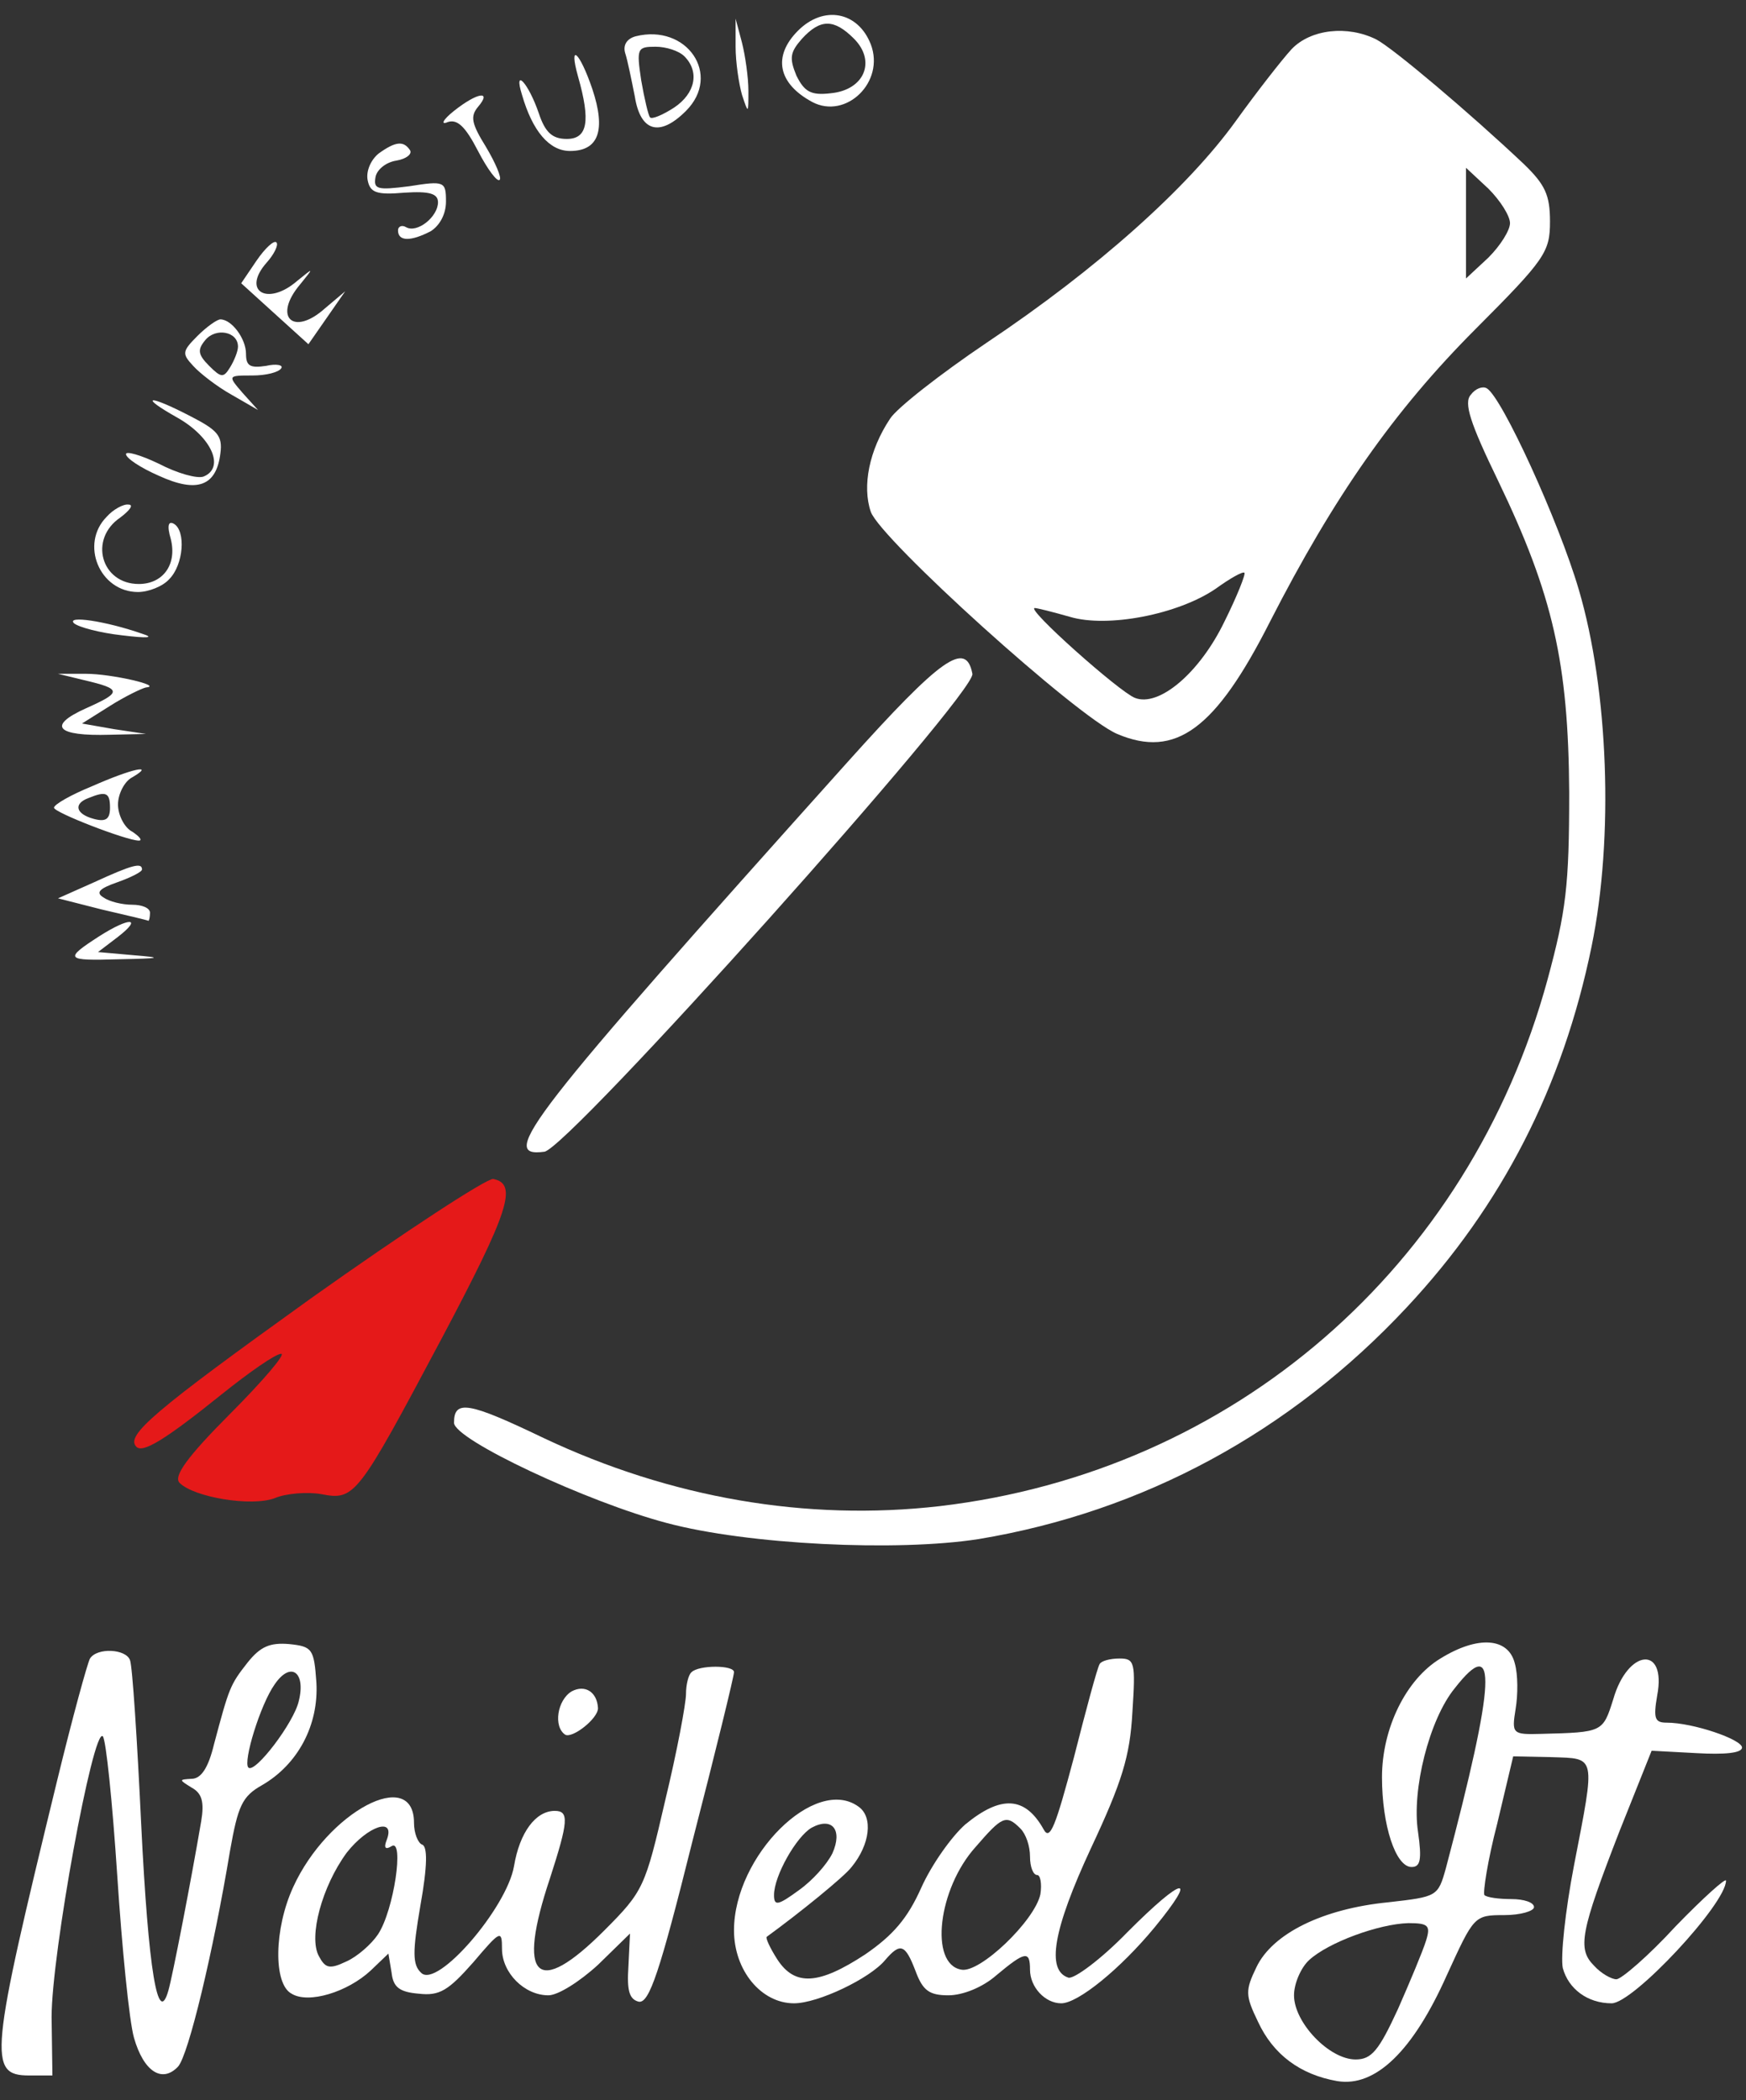 <svg width="69" height="83" viewBox="0 0 69 83" fill="none" xmlns="http://www.w3.org/2000/svg">
<rect x="0" y="0" width="69" height="83" fill="#333333" stroke="none"/>
<g clip-path="url(#clip0_314_275)">
<path d="M31.536 1.213C30.524 2.227 30.746 3.305 32.105 4.034C33.433 4.731 34.982 3.242 34.413 1.752C33.907 0.453 32.548 0.199 31.536 1.213ZM33.749 1.53C34.634 2.418 34.16 3.558 32.832 3.685C32.042 3.78 31.789 3.622 31.473 2.988C31.188 2.291 31.22 2.069 31.694 1.53C32.421 0.738 32.959 0.738 33.749 1.53Z" fill="white"/>
<path d="M29.07 1.847C29.07 2.449 29.197 3.305 29.323 3.748C29.576 4.509 29.576 4.509 29.576 3.59C29.576 3.051 29.45 2.196 29.323 1.689L29.07 0.738V1.847Z" fill="white"/>
<path d="M25.118 1.435C24.771 1.53 24.612 1.784 24.707 2.1C24.802 2.386 24.96 3.178 25.087 3.812C25.308 5.206 26.067 5.428 27.11 4.382C28.533 2.956 27.142 0.928 25.118 1.435ZM27.047 2.227C27.648 2.829 27.49 3.685 26.636 4.255C26.193 4.541 25.751 4.731 25.688 4.636C25.624 4.572 25.466 3.907 25.34 3.178C25.15 1.91 25.181 1.847 25.909 1.847C26.32 1.847 26.826 2.005 27.047 2.227Z" fill="white"/>
<path d="M51.043 1.942C50.663 2.354 49.651 3.653 48.83 4.794C46.933 7.424 43.36 10.625 38.997 13.541C37.164 14.777 35.425 16.139 35.172 16.551C34.35 17.787 34.065 19.213 34.413 20.227C34.792 21.305 42.57 28.34 44.15 29.006C46.459 29.988 48.039 28.815 50.189 24.569C52.718 19.625 55.089 16.234 58.314 13.002C61.065 10.245 61.254 9.96 61.254 8.755C61.254 7.709 61.065 7.297 60.211 6.474C58.061 4.445 55.058 1.91 54.394 1.561C53.256 0.991 51.801 1.149 51.043 1.942ZM59.673 8.819C59.673 9.104 59.294 9.706 58.82 10.181L57.935 11.005V8.819V6.632L58.82 7.456C59.294 7.931 59.673 8.533 59.673 8.819ZM48.387 24.569C47.407 26.597 45.795 27.96 44.846 27.579C44.214 27.326 40.515 24.03 40.894 24.03C40.989 24.03 41.621 24.189 42.285 24.379C43.771 24.822 46.553 24.284 48.039 23.27C48.608 22.858 49.114 22.573 49.177 22.636C49.24 22.668 48.893 23.555 48.387 24.569Z" fill="white"/>
<path d="M22.842 3.019C23.348 4.794 23.221 5.491 22.399 5.491C21.83 5.491 21.546 5.238 21.293 4.477C20.882 3.273 20.281 2.639 20.629 3.748C21.04 5.174 21.704 5.967 22.526 5.967C23.664 5.967 23.948 5.143 23.411 3.526C22.905 2.037 22.462 1.657 22.842 3.019Z" fill="white"/>
<path d="M17.942 4.382C17.499 4.731 17.404 4.953 17.689 4.826C18.068 4.699 18.384 4.984 18.89 5.967C19.269 6.696 19.649 7.203 19.744 7.108C19.838 7.044 19.585 6.442 19.206 5.808C18.637 4.889 18.574 4.604 18.89 4.224C19.459 3.558 18.858 3.653 17.942 4.382Z" fill="white"/>
<path d="M14.97 6.062C14.654 6.315 14.464 6.759 14.527 7.108C14.622 7.615 14.875 7.71 15.982 7.615C16.962 7.551 17.309 7.646 17.309 7.995C17.309 8.565 16.487 9.231 16.045 8.977C15.887 8.882 15.729 8.946 15.729 9.104C15.729 9.548 16.235 9.548 17.025 9.136C17.373 8.914 17.625 8.47 17.625 7.963C17.625 7.171 17.562 7.139 16.171 7.361C14.907 7.52 14.749 7.488 14.843 6.981C14.907 6.696 15.254 6.41 15.665 6.347C16.045 6.284 16.298 6.093 16.203 5.935C15.95 5.555 15.634 5.586 14.97 6.062Z" fill="white"/>
<path d="M10.133 10.308L9.532 11.195L10.86 12.4L12.188 13.604L12.915 12.558L13.642 11.512L12.852 12.178C11.587 13.319 10.765 12.527 11.871 11.227C12.409 10.562 12.409 10.562 11.745 11.101C10.575 12.115 9.532 11.512 10.544 10.372C10.828 10.055 11.018 9.674 10.923 9.579C10.828 9.484 10.48 9.801 10.133 10.308Z" fill="white"/>
<path d="M7.793 13.287C7.192 13.889 7.192 13.984 7.635 14.46C7.888 14.745 8.583 15.284 9.153 15.601L10.196 16.203L9.595 15.537C8.994 14.84 8.994 14.84 9.975 14.84C10.512 14.84 11.018 14.713 11.113 14.555C11.207 14.428 10.923 14.365 10.512 14.46C9.88 14.555 9.722 14.46 9.722 13.984C9.722 13.382 9.153 12.622 8.71 12.622C8.583 12.622 8.172 12.907 7.793 13.287ZM9.405 13.699C9.405 13.889 9.247 14.27 9.089 14.523C8.836 14.935 8.742 14.935 8.267 14.46C7.825 14.016 7.793 13.826 8.109 13.445C8.52 12.938 9.405 13.097 9.405 13.699Z" fill="white"/>
<path d="M58.124 15.601C57.84 15.918 58.093 16.71 59.2 18.992C61.381 23.523 61.981 26.217 62.013 31.319C62.013 35.027 61.887 36.01 61.16 38.703C58.061 50.08 48.735 58.161 37.132 59.524C31.884 60.126 26.509 59.207 21.483 56.831C18.511 55.404 17.942 55.309 17.942 56.228C17.942 56.894 23.221 59.366 26.351 60.19C29.544 61.045 35.456 61.331 38.681 60.824C45.162 59.746 50.98 56.609 55.595 51.665C59.357 47.64 61.76 42.95 62.898 37.404C63.784 33.094 63.562 27.263 62.392 23.302C61.602 20.608 59.357 15.696 58.757 15.347C58.599 15.252 58.314 15.347 58.124 15.601Z" fill="white"/>
<path d="M7.034 16.52C8.362 17.28 8.9 18.485 8.046 18.833C7.793 18.928 7.003 18.706 6.276 18.326C5.549 17.978 4.979 17.819 4.979 17.946C4.979 18.104 5.549 18.485 6.276 18.802C7.793 19.499 8.552 19.214 8.71 17.914C8.805 17.217 8.584 16.995 7.54 16.456C5.833 15.569 5.454 15.633 7.034 16.52Z" fill="white"/>
<path d="M4.221 20.418C3.146 21.495 3.936 23.397 5.454 23.397C5.865 23.397 6.434 23.175 6.687 22.89C7.256 22.319 7.35 20.988 6.876 20.703C6.655 20.576 6.592 20.766 6.75 21.305C7.003 22.319 6.434 23.08 5.485 23.08C3.999 23.08 3.493 21.305 4.758 20.45C5.137 20.164 5.295 19.942 5.074 19.942C4.884 19.911 4.473 20.133 4.221 20.418Z" fill="white"/>
<path d="M2.925 24.632C3.114 24.791 3.968 25.013 4.821 25.108C5.865 25.235 6.118 25.203 5.612 25.044C4.158 24.537 2.608 24.316 2.925 24.632Z" fill="white"/>
<path d="M33.496 30.115C20.85 44.217 19.649 45.77 21.514 45.517C22.463 45.39 38.586 27.389 38.428 26.629C38.175 25.298 37.195 25.995 33.496 30.115Z" fill="white"/>
<path d="M3.335 26.883C4.821 27.231 4.821 27.358 3.399 27.992C1.849 28.689 2.229 29.101 4.347 29.038L5.77 29.006L4.505 28.816L3.24 28.594L4.347 27.897C4.948 27.517 5.612 27.2 5.77 27.168C6.465 27.105 4.41 26.629 3.399 26.629H2.292L3.335 26.883Z" fill="white"/>
<path d="M3.652 31.066C2.798 31.414 2.134 31.795 2.134 31.921C2.134 32.111 5.011 33.221 5.485 33.221C5.643 33.221 5.517 33.062 5.232 32.872C4.916 32.714 4.663 32.207 4.663 31.795C4.663 31.383 4.916 30.876 5.232 30.717C6.149 30.178 5.232 30.369 3.652 31.066ZM4.347 31.921C4.347 32.365 4.189 32.492 3.715 32.365C2.988 32.175 2.893 31.763 3.493 31.541C4.189 31.256 4.347 31.319 4.347 31.921Z" fill="white"/>
<path d="M3.715 34.869L2.292 35.503L4.031 35.946C4.979 36.168 5.801 36.358 5.865 36.39C5.896 36.39 5.928 36.231 5.928 36.073C5.928 35.883 5.612 35.756 5.232 35.756C4.821 35.756 4.315 35.629 4.094 35.471C3.778 35.281 3.904 35.122 4.632 34.869C5.169 34.679 5.612 34.457 5.612 34.362C5.612 34.077 5.232 34.172 3.715 34.869Z" fill="white"/>
<path d="M3.936 36.992C2.513 37.911 2.576 37.974 4.695 37.911C6.37 37.879 6.465 37.847 5.295 37.752L3.873 37.626L4.663 37.024C5.643 36.263 5.137 36.231 3.936 36.992Z" fill="white"/>
<path d="M12.282 51.316C6.054 55.785 4.948 56.735 5.39 57.179C5.643 57.432 6.497 56.925 8.742 55.119C9.848 54.232 10.891 53.503 11.113 53.503C11.302 53.503 10.386 54.58 9.089 55.88C7.382 57.591 6.845 58.352 7.098 58.605C7.667 59.175 9.943 59.556 10.86 59.207C11.302 59.017 12.156 58.953 12.693 59.049C14.021 59.302 14.116 59.175 17.436 52.932C20.123 47.862 20.471 46.784 19.491 46.594C19.238 46.562 15.981 48.686 12.282 51.316Z" fill="#E51919"/>
<path d="M9.785 65.704C9.089 66.591 9.058 66.686 8.457 68.936C8.236 69.855 7.951 70.299 7.572 70.299C7.066 70.331 7.066 70.331 7.572 70.647C7.983 70.869 8.078 71.218 7.951 71.978C7.54 74.387 6.813 78.126 6.655 78.665C6.244 80.123 5.865 77.905 5.58 72.105C5.422 68.778 5.232 65.831 5.137 65.609C4.979 65.165 3.841 65.102 3.557 65.545C3.462 65.704 2.861 67.89 2.26 70.362C-0.395 81.264 -0.49 82.024 1.154 82.024H2.071L2.039 79.711C2.039 77.207 3.683 68.239 4.062 68.619C4.189 68.746 4.442 71.218 4.632 74.102C4.821 76.986 5.106 79.869 5.295 80.535C5.675 81.866 6.402 82.341 7.034 81.676C7.445 81.232 8.425 77.144 9.089 73.151C9.405 71.376 9.563 70.996 10.354 70.552C11.777 69.728 12.598 68.175 12.504 66.496C12.409 65.165 12.346 65.07 11.429 64.975C10.67 64.911 10.291 65.07 9.785 65.704ZM11.808 67.225C11.618 68.08 10.069 70.109 9.816 69.855C9.595 69.633 10.291 67.352 10.86 66.559C11.492 65.64 12.093 66.084 11.808 67.225Z" fill="white"/>
<path d="M56.923 65.546C55.564 66.369 54.615 68.303 54.615 70.236C54.615 72.137 55.153 73.785 55.785 73.785C56.133 73.785 56.196 73.5 56.038 72.391C55.785 70.743 56.48 67.954 57.492 66.718C59.2 64.531 59.105 66.401 57.144 73.817C56.828 74.958 56.797 74.958 54.868 75.179C52.276 75.433 50.284 76.415 49.652 77.746C49.209 78.665 49.209 78.856 49.715 79.901C50.316 81.201 51.39 81.993 52.845 82.246C54.362 82.5 55.848 81.042 57.176 78.063C58.251 75.718 58.251 75.686 59.452 75.686C60.085 75.686 60.622 75.528 60.622 75.37C60.622 75.179 60.211 75.053 59.737 75.053C59.231 75.053 58.757 74.989 58.662 74.894C58.599 74.799 58.788 73.532 59.168 72.074L59.8 69.412L61.318 69.443C63.088 69.507 63.056 69.317 62.203 73.722C61.855 75.528 61.666 77.335 61.76 77.778C61.981 78.602 62.74 79.172 63.689 79.172C64.542 79.172 68.21 75.243 68.21 74.324C68.21 74.197 67.324 74.989 66.218 76.13C65.143 77.303 64.068 78.222 63.879 78.222C63.689 78.222 63.278 78 62.993 77.683C62.329 77.017 62.456 76.352 64.005 72.359L65.27 69.19L67.04 69.285C68.147 69.348 68.842 69.285 68.842 69.063C68.842 68.746 66.913 68.081 65.87 68.081C65.396 68.081 65.333 67.922 65.491 67.003C65.87 65.007 64.321 65.165 63.752 67.162C63.341 68.461 63.341 68.461 60.907 68.524C59.769 68.556 59.737 68.524 59.895 67.542C59.99 66.972 59.99 66.179 59.863 65.736C59.61 64.721 58.409 64.626 56.923 65.546ZM56.354 76.701C56.227 77.112 55.722 78.317 55.248 79.394C54.489 81.042 54.204 81.391 53.572 81.391C52.529 81.391 51.138 79.933 51.138 78.856C51.138 78.38 51.422 77.746 51.738 77.461C52.497 76.764 54.489 76.035 55.658 76.003C56.449 76.003 56.544 76.099 56.354 76.701Z" fill="white"/>
<path d="M43.455 65.767C43.36 65.926 42.918 67.573 42.443 69.443C41.716 72.169 41.495 72.771 41.242 72.296C40.515 70.996 39.566 70.933 38.144 72.105C37.606 72.581 36.816 73.69 36.405 74.609C35.867 75.813 35.298 76.479 34.192 77.239C32.358 78.443 31.41 78.507 30.714 77.43C30.43 76.986 30.24 76.574 30.303 76.542C31.568 75.623 33.37 74.165 33.654 73.785C34.382 72.898 34.508 71.82 33.939 71.408C32.232 70.141 29.007 73.341 29.007 76.289C29.007 77.873 30.082 79.172 31.378 79.172C32.326 79.172 34.382 78.19 34.982 77.461C35.583 76.764 35.773 76.827 36.184 77.905C36.468 78.665 36.721 78.856 37.48 78.856C38.049 78.856 38.839 78.538 39.377 78.063C40.515 77.112 40.705 77.081 40.705 77.841C40.705 78.538 41.305 79.172 41.938 79.172C42.602 79.172 44.277 77.81 45.636 76.162C47.375 74.038 46.775 74.133 44.562 76.352C43.518 77.43 42.443 78.222 42.222 78.158C41.337 77.873 41.621 76.257 43.107 73.056C44.34 70.426 44.656 69.412 44.751 67.669C44.878 65.704 44.846 65.545 44.245 65.545C43.866 65.545 43.518 65.641 43.455 65.767ZM32.895 73.246C32.674 73.69 32.105 74.324 31.568 74.704C30.746 75.306 30.588 75.338 30.588 74.894C30.588 74.133 31.473 72.581 32.074 72.232C32.895 71.788 33.307 72.327 32.895 73.246ZM40.325 72.264C40.546 72.486 40.705 72.961 40.705 73.373C40.705 73.785 40.831 74.102 40.989 74.102C41.115 74.102 41.179 74.45 41.115 74.862C40.894 75.908 38.713 78 37.986 77.841C36.721 77.62 37.069 74.641 38.555 72.993C39.598 71.788 39.756 71.693 40.325 72.264Z" fill="white"/>
<path d="M27.331 66.084C27.205 66.179 27.11 66.591 27.11 66.94C27.11 67.32 26.762 69.19 26.288 71.155C25.497 74.577 25.434 74.736 23.885 76.289C21.198 78.982 20.408 78.19 21.735 74.229C22.463 71.978 22.494 71.567 21.925 71.567C21.166 71.567 20.534 72.422 20.313 73.753C20.028 75.401 17.278 78.602 16.645 77.968C16.298 77.651 16.298 77.144 16.614 75.306C16.898 73.722 16.898 72.961 16.677 72.898C16.519 72.834 16.361 72.454 16.361 72.042C16.361 69.792 12.946 71.598 11.587 74.577C10.828 76.225 10.797 78.412 11.524 78.792C12.188 79.204 13.737 78.729 14.654 77.873L15.349 77.207L15.476 77.968C15.539 78.538 15.792 78.729 16.55 78.792C17.372 78.887 17.72 78.665 18.7 77.556C19.775 76.289 19.838 76.257 19.838 77.017C19.838 77.968 20.724 78.856 21.672 78.856C22.052 78.856 22.905 78.317 23.632 77.651L24.897 76.415L24.834 77.715C24.771 78.665 24.865 79.014 25.245 79.109C25.656 79.172 26.067 77.968 27.363 72.771C28.28 69.221 29.007 66.243 29.007 66.084C29.007 65.799 27.616 65.799 27.331 66.084ZM15.286 72.707C15.159 73.024 15.223 73.119 15.476 72.961C15.982 72.644 15.57 75.496 14.938 76.447C14.685 76.827 14.116 77.334 13.674 77.525C13.01 77.841 12.852 77.778 12.599 77.303C12.188 76.542 12.725 74.546 13.705 73.215C14.527 72.169 15.634 71.788 15.286 72.707Z" fill="white"/>
<path d="M22.589 66.845C22.02 67.193 21.862 68.239 22.336 68.556C22.621 68.714 23.632 67.922 23.632 67.51C23.601 66.876 23.127 66.559 22.589 66.845Z" fill="white"/>
</g>
<defs>
<clipPath id="clip0_314_275">
<rect width="69" height="82" fill="white" transform="translate(0 0.5)"/>
</clipPath>
</defs>
</svg>
